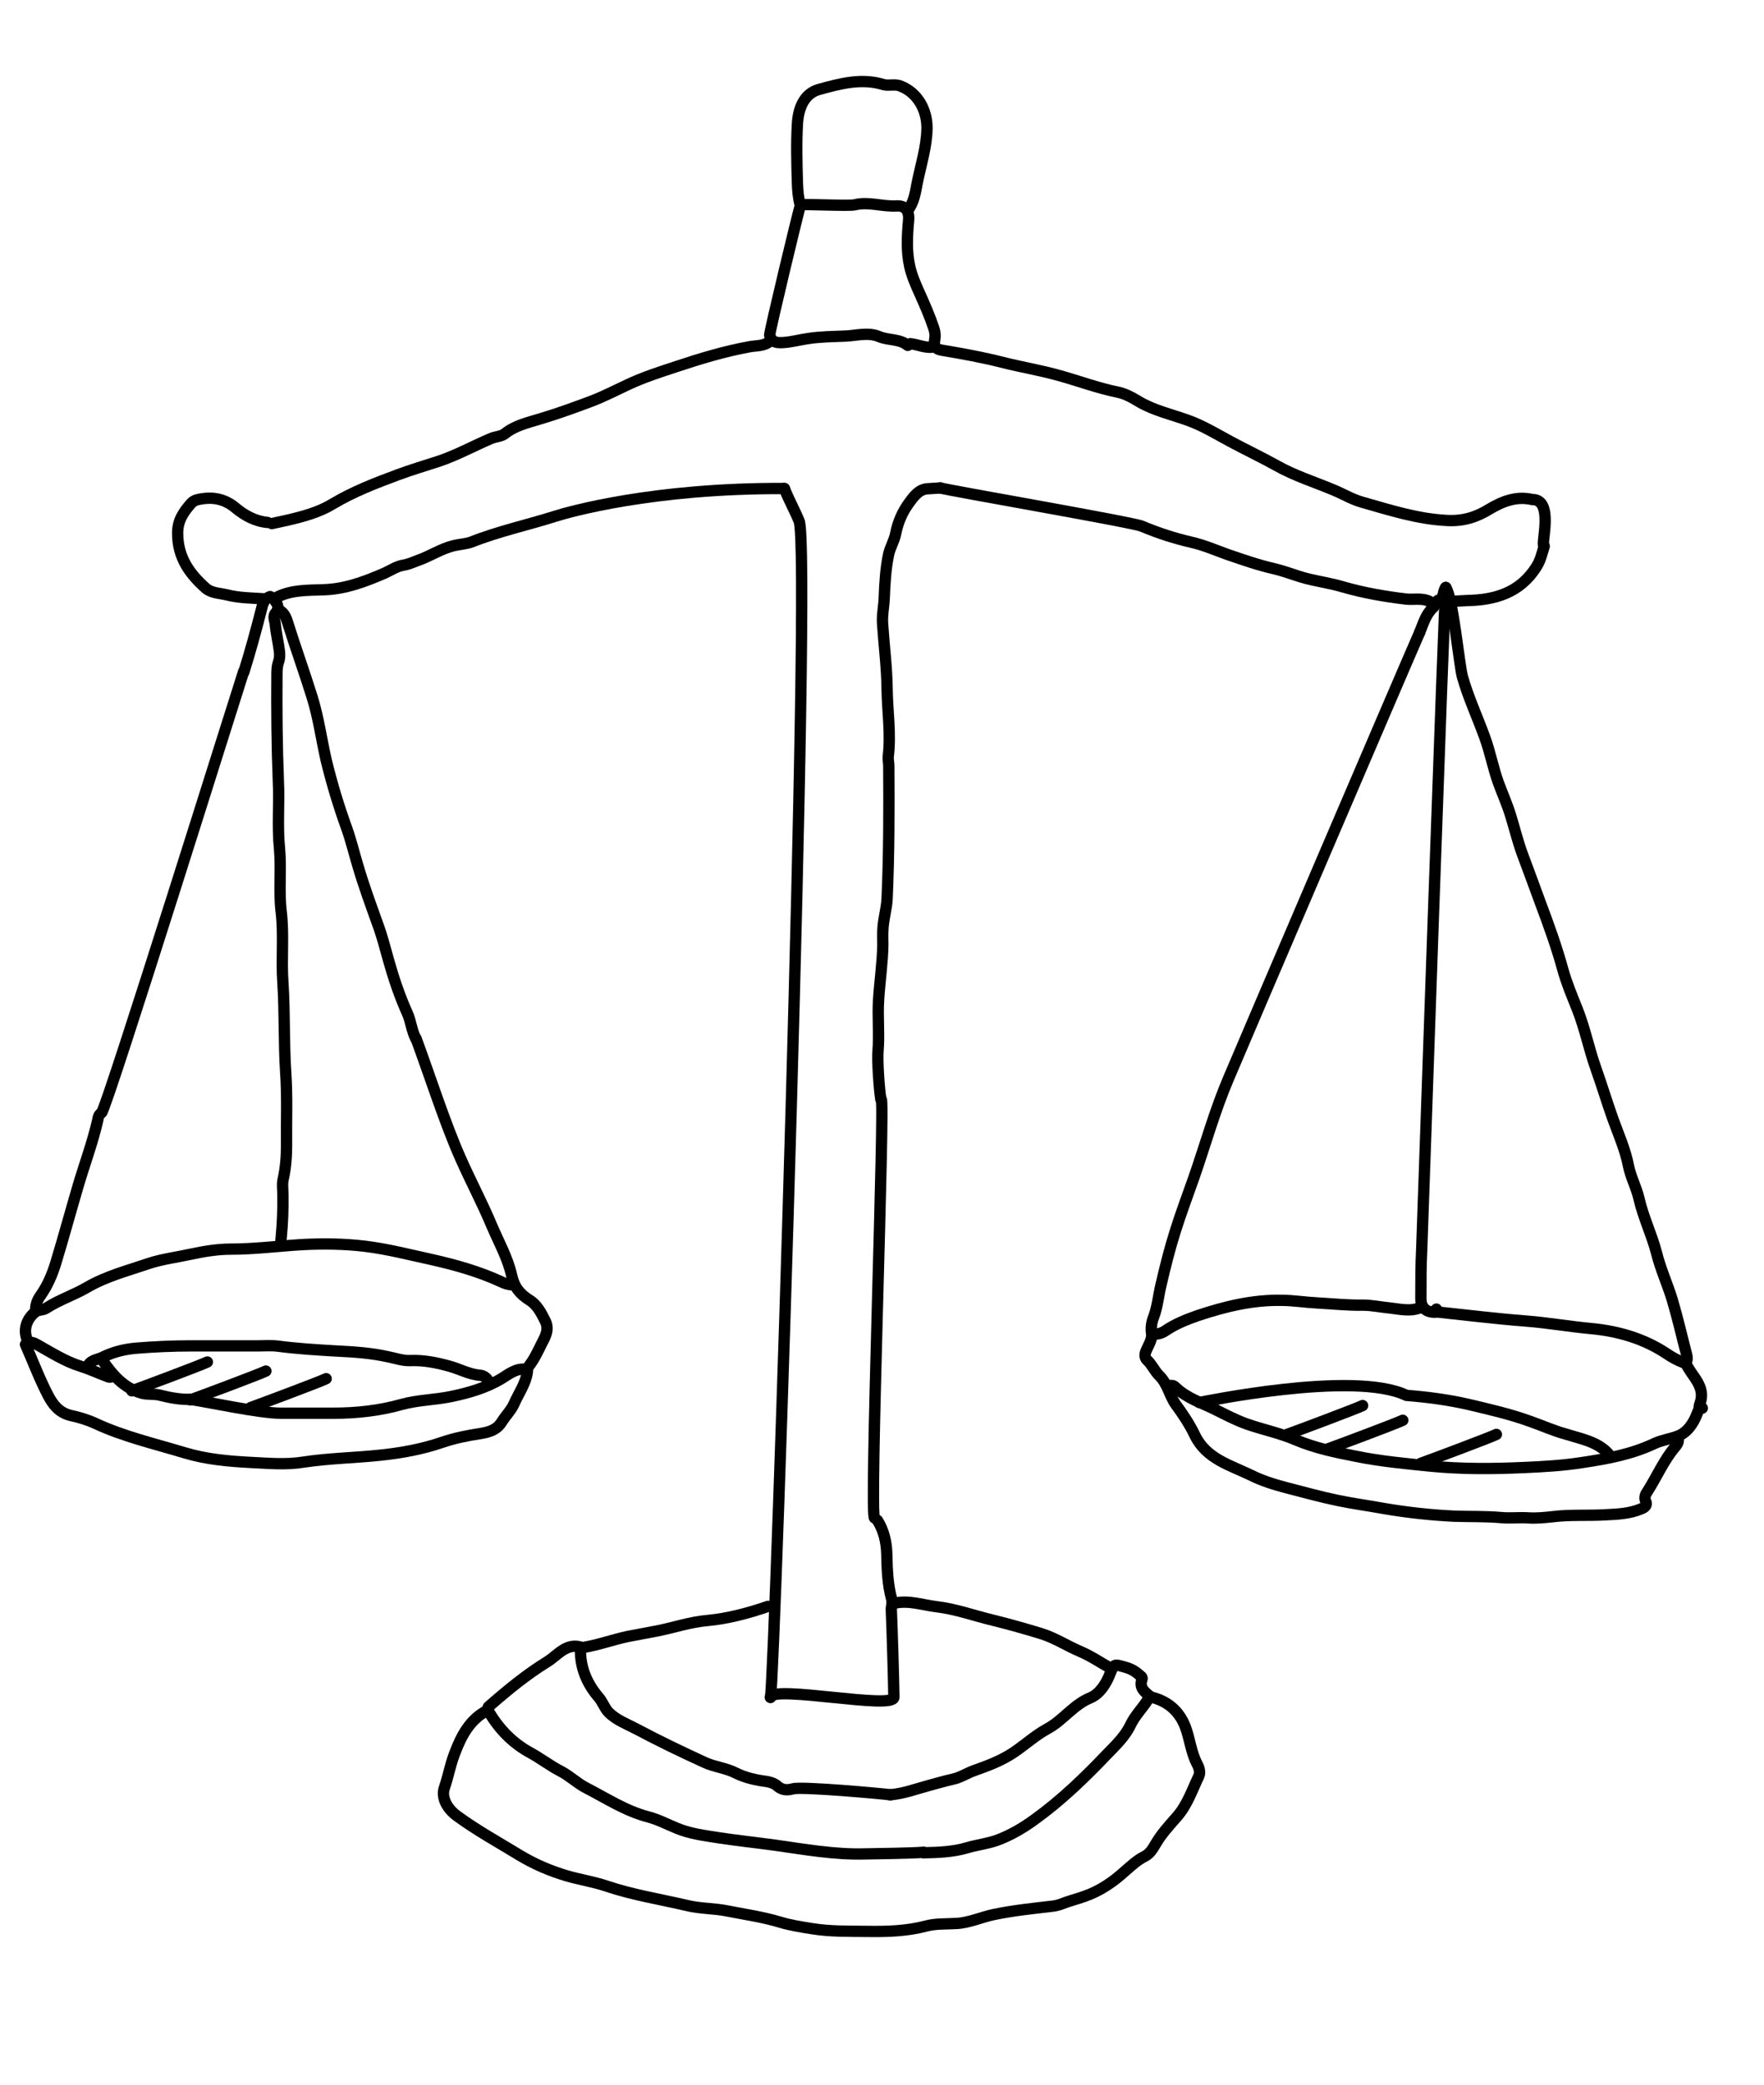 <?xml version="1.0" encoding="utf-8"?>
<!-- Generator: Adobe Illustrator 21.1.0, SVG Export Plug-In . SVG Version: 6.00 Build 0)  -->
<svg version="1.1" id="Calque_1" xmlns="http://www.w3.org/2000/svg" xmlns:xlink="http://www.w3.org/1999/xlink" x="0px" y="0px"
	 viewBox="0 0 623.6 737" style="enable-background:new 0 0 623.6 737;" xml:space="preserve">
<style type="text/css">
	.st0{fill:none;stroke:#000000;stroke-width:4;stroke-linecap:round;stroke-linejoin:round;stroke-miterlimit:10;}
</style>
<g>
	<path class="st0" d="M283,72.4c2.1-0.3,17.2,0.5,19.2,0c4.9-1.2,9.7,0.7,14.7,0.4c3.2-0.2,4.6,1.8,4.3,5.1
		c-0.5,5.5-0.8,11,0.4,16.3c0.7,3.2,2.1,6.4,3.5,9.5c1.8,4,3.6,8.1,5,12.3c0.5,1.5,0.6,2.8,0.3,4.3c-0.3,1.9,0.1,3.1,2.5,3.5
		c7.2,1.2,14.4,2.5,21.5,4.3c6.7,1.7,13.5,2.8,20.2,4.7c6.8,1.9,13.5,4.4,20.4,5.8c3,0.6,5.5,2.1,8,3.6c5.3,3,11.1,4.3,16.7,6.3
		c5.4,1.9,10.3,4.9,15.3,7.6c5.4,2.9,10.9,5.5,16.3,8.5c6.4,3.6,13.4,5.8,20.1,8.6c3.4,1.4,6.5,3.3,10,4.3c9.9,2.8,19.7,6,30.2,6.5
		c5.7,0.3,10.4-1.2,14.9-4c4.7-2.8,9.6-4.7,15.2-3.4c7.8-0.1,2.9,16.1,4.1,16.4"/>
	<path class="st0" d="M511.1,207.7c2.5,3.4,4.8,27.8,5.9,31.6c2.1,7.4,5.3,14.2,7.9,21.4c1.9,5.2,2.9,10.7,4.8,16
		c1.4,3.8,3.1,7.6,4.3,11.5c1.4,4.5,2.5,9.1,4.1,13.5c2.2,5.8,4.3,11.7,6.5,17.6c2.9,7.7,5.7,15.5,7.9,23.5c1.3,4.7,3.2,9.2,5,13.7
		c2.8,7,4.2,14.3,6.7,21.3c2.1,5.9,3.9,11.9,6,17.8c2,5.5,4.4,10.9,5.5,16.6c0.8,4,2.8,7.6,3.7,11.5c1.5,6.6,4.5,12.7,6.2,19.2
		c1.4,5.7,3.9,11.1,5.6,16.7c1.9,6.4,3.4,13,5.1,19.5c0.2,0.9,0.2,1.7-0.2,2.6"/>
	<path class="st0" d="M501.9,223.5c-4.7,10.6-63.2,147.3-67.7,158c-4.8,11.3-8.1,23.2-12.1,34.7c-2.2,6.3-4.6,12.6-6.6,19
		c-2,6.3-3.6,12.7-5.1,19.2c-0.9,3.7-1.2,7.6-2.6,11.3c-0.7,1.7-1,3.7-0.7,5.7c0.3,2.2-1.2,4.3-2,6.3c-0.6,1.4-0.3,2.5,0.5,3.2
		c1.7,1.6,2.6,3.9,4.3,5.5c2.9,2.9,3.5,7,5.8,10.2c2.5,3.4,4.9,7,6.7,10.8c4.1,8.4,12.4,10.5,19.8,14.1c4,2,8.2,3.3,12.4,4.4
		c6.2,1.6,12.3,3.3,18.6,4.6c5.3,1.1,10.7,1.8,16.1,2.8c8.2,1.4,16.4,2.3,24.7,2.7c5.6,0.2,11.1,0,16.7,0.5c3.1,0.3,6.3-0.1,9.5,0.1
		c2.9,0.2,5.8-0.1,8.6-0.4c6.3-0.8,12.7-0.3,19-0.7c4.2-0.2,8.4-0.4,12.4-2.1c1.3-0.5,2.2-1.3,1.6-2.6c-0.7-1.5,0-2.7,0.7-3.7
		c3.3-5.2,5.7-10.9,9.7-15.6c0.7-0.9,1.5-1.9,0.9-3.1"/>
	<path class="st0" d="M506.8,214.6c-2.7,2.4-3.6,5.7-4.9,8.9"/>
	<path class="st0" d="M172.2,604.7c-6.1,3.2-9.1,8.9-11.4,15c-1.6,4-2.3,8.3-3.7,12.3c-1.2,3.4,0.9,7.4,4.5,10
		c7.1,5.2,14.8,9.4,22.3,14c5.2,3.1,10.6,5.4,16.3,7.1c4.7,1.4,9.6,2.1,14.3,3.7c9.2,3.1,18.8,4.6,28.2,6.8c4.8,1.2,9.8,1,14.6,2
		c6.1,1.2,12.4,2.1,18.4,3.9c3.6,1.1,7.4,1.7,11.2,2.3c6.6,1.1,13.2,0.9,19.8,1c6.9,0.1,13.9-0.1,20.7-1.9c3.3-0.9,7-0.7,10.6-0.9
		c4.6-0.2,9-2.3,13.5-3.2c6.7-1.4,13.6-2.1,20.4-2.9c1.1-0.1,2.2-0.4,3.1-0.7c2.7-1.1,5.6-1.8,8.4-2.8c5.5-1.9,10.1-5.1,14.3-8.9
		c2.2-1.9,4.3-3.9,6.9-5.2c1.8-0.9,2.8-2.5,3.8-4.2c2.1-3.7,5-6.8,7.8-10c3.6-4.2,5.3-9.4,7.6-14.2c0.7-1.5-0.1-3.4-0.7-4.5
		c-2.1-4.1-2.5-8.8-4.1-13c-2.1-5.4-6-8.8-11.5-10.3"/>
	<path class="st0" d="M205.2,583.1c-0.1,6.5,2.3,12.1,6.4,16.9c1.5,1.7,2.1,3.9,3.7,5.5c2.8,2.7,6.4,4,9.8,5.8
		c7.9,4.2,16,8.1,24.1,11.8c3.5,1.6,7.4,1.9,10.9,3.7c3.4,1.7,7.1,2.5,10.9,3c1.2,0.2,2.7,0.6,3.8,1.6c1.6,1.4,3.3,1.6,5.5,1
		c2.9-0.9,31.6,1.7,34.5,2.1"/>
	<path class="st0" d="M332.4,172.5c3.5,1,67.8,12.1,71.2,13.5c5.7,2.4,11.5,4.3,17.6,5.7c4.4,1,8.5,2.8,12.7,4.3
		c5.5,1.9,11,3.8,16.7,5.1c3.8,0.9,7.4,2.4,11.2,3.4c4.3,1.1,8.7,1.7,13,3c7.3,2.1,14.8,3.4,22.4,4.3c3,0.3,6.5-0.7,9.2,1.5"/>
	<path class="st0" d="M173,489.2c-0.4-1.8-1.9-2.9-3.2-3c-4-0.3-7.4-2.3-11.2-3.3c-4.4-1.2-8.9-2.1-13.5-1.9
		c-2.7,0.1-5.2-0.8-7.7-1.3c-6.2-1.4-12.4-1.8-18.7-2.1c-6.8-0.4-13.6-0.8-20.4-1.7c-2.4-0.3-4.8-0.1-7.2-0.1c-7.9,0-15.9,0-23.8,0
		c-6.3,0-12.7,0.3-18.9,0.8c-4.1,0.3-8.3,1.3-12.1,3.2c-2,1-4.5,0.9-5.4,3.5"/>
	<path class="st0" d="M172.6,603.5c-0.4,0.8,0,1.4,0.4,2c3.6,5.9,8.2,10.7,14.4,14.1c3.7,2,7,4.6,10.7,6.5c3.3,1.7,5.9,4.3,9,5.9
		c7.2,3.7,14,8.2,22,10.3c3.5,0.9,6.7,2.6,10.1,4c4.8,2,9.9,2.6,14.9,3.4c6.6,1,13.2,1.7,19.8,2.6c10.6,1.5,21.1,3.4,31.9,3.1
		c4.1-0.1,16.6-0.2,20.7-0.6"/>
	<path class="st0" d="M181.1,454.2c-1.5,0-2.7-0.5-4-1.1c-7.8-3.6-16-5.9-24.4-7.8c-7.8-1.7-15.5-3.7-23.5-4.7
		c-7.5-0.9-14.9-1-22.4-0.6c-8.4,0.5-16.8,1.6-25.3,1.6c-4.7,0-9.4,0.8-14.1,1.8c-5,1.1-10.1,1.7-14.9,3.3
		c-7.3,2.5-14.8,4.4-21.7,8.4c-4.6,2.7-9.9,4.4-14.5,7.4c-1.2,0.8-2.6,0.4-3.8,1.3c-2.8,2.2-4.8,6.2-2.5,10.7"/>
	<path class="st0" d="M412.6,489.8c1,0.2,2-0.4,2.9,0.6c4,3.9,9.3,5.5,14.1,7.9c3.6,1.8,7.2,3.7,11.1,5.1c5.7,2,11.7,3.2,17.3,5.6
		c6.8,2.9,14,4.4,21.2,5.8c8.7,1.8,17.6,2.6,26.4,3.5c11.1,1.1,22.2,1,33.3,0.5c6.9-0.3,13.8-0.7,20.7-1.8
		c8.7-1.3,17.3-2.9,25.3-6.7c2.6-1.2,5.6-1.6,8.2-2.6c3.3-1.2,5.5-4.4,6.8-7.8c0.2-0.6,0.5-1.1,0.7-1.7"/>
	<path class="st0" d="M147.1,367.2c4.6,12.4,10.4,30.5,15.8,42.5c3.5,7.9,7.6,15.6,10.9,23.5c2.5,5.9,5.7,11.5,7.1,17.8
		c0.9,4.1,3,6.6,6.4,8.7c2.7,1.7,4.1,4.6,5.5,7.4c1.5,3.1-0.2,5.7-1.5,8.3c-1.3,2.6-2.5,5.2-4.3,7.5c-0.6,0.8-0.5,1.5-0.6,2.3
		c-0.6,4-3,7.3-4.6,10.9c-1,2.4-3.1,4.4-4.5,6.7c-1.8,2.8-4.5,3.5-7.5,4c-4.6,0.7-9.1,1.6-13.5,3.1c-7,2.4-14.1,3.7-21.5,4.5
		c-9.2,1-18.4,1.1-27.6,2.5c-6.1,1-12.4,0.4-18.6,0.1c-7.8-0.4-15.7-1.1-23.3-3.4c-10.6-3.2-21.5-5.7-31.6-10.4
		c-2.8-1.3-5.9-2.2-8.7-2.8c-4.2-1-6.3-3.9-7.9-6.9c-3.1-5.9-5.4-12.1-8.1-18.2c1.6-1.3,3-0.6,4.2,0.1c5,2.8,9.8,5.9,15.3,7.6
		c2.9,0.9,5.7,2.2,8.6,3.3c0.9,0.3,1.6,0.9,2.6,0.3"/>
	<path class="st0" d="M502.3,462.2c-3.6,1.6-7.4,0.6-11,0.2c-3.2-0.3-6.3-1-9.5-1c-5.5,0.1-10.9-0.5-16.4-0.8
		c-4.1-0.2-8.3-0.9-12.4-0.9c-10.2-0.2-20,2.2-29.6,5.4c-4,1.4-8,3-11.5,5.4c-1.3,0.9-2.8,1.2-4.3,1.2"/>
	<path class="st0" d="M405.7,601c-1.9,3-4.5,5.5-6.1,8.9c-1.9,4-5.3,7.2-8.3,10.3c-7.9,8.3-16.2,16.3-25.5,23
		c-4.1,3-8.5,5.6-13.4,7.4c-3.4,1.2-7,1.6-10.4,2.6c-5,1.5-10.3,1.7-15.5,1.8"/>
	<path class="st0" d="M98.3,215.5c1.8,0.8,2.6,2.2,3.2,4c2.8,9,6,17.8,8.8,26.8c2.3,7.3,3.3,14.9,5,22.4c2,8.2,4.4,16.2,7.3,24.2
		c1.5,4.2,2.6,8.8,3.9,13.1c2.1,7.2,4.7,14.2,7.2,21.2c1.5,4.1,2.5,8.2,3.7,12.4c1.8,6.4,3.9,12.6,6.6,18.6c1.3,2.9,1.5,6.1,3,9"/>
	<path class="st0" d="M316.1,566.8c5.1-1.2,10,0.6,14.9,1.2c6.9,0.8,13.4,3.2,20.1,4.8c5.7,1.4,11.3,3,16.9,4.7
		c4.9,1.5,9.1,4.3,13.8,6.3c3.8,1.6,7.3,4,10.9,6"/>
	<path class="st0" d="M332.4,172.5c-1.5,0.1-3.1,0.2-4.6,0.3c-2.9,0.2-4.7,2.6-6.3,4.8c-2.5,3.3-4.1,7.1-4.9,11.2
		c-0.5,2.4-1.8,4.5-2.4,6.9c-1.1,5.1-1.4,10.3-1.6,15.5c-0.1,3.1-0.8,6.1-0.6,9.2c0.5,7.7,1.5,15.3,1.6,23c0.1,8,1.4,16.1,0.4,24.1
		c-0.1,1,0.2,2.1,0.2,3.2c0.1,15.7,0.1,31.4-0.6,47.1c-0.2,3.7-1.4,7.4-1.5,11.2c-0.1,1.6,0,3.3,0,4.9c-0.1,6.5-1.1,13-1.5,19.5
		c-0.4,6.1,0.3,12.1-0.2,18.1c-0.3,3.5,0.4,13.7,1,17.2"/>
	<path class="st0" d="M86.1,237.5c-0.7,1.9-48.5,154.8-50.2,155.9c-1,0.7-1.2,1.6-1.3,2.4c-1.8,8-4.7,15.7-7,23.5
		c-2.7,9.2-5.2,18.4-8,27.6c-1.2,3.8-2.8,7.6-5.2,11c-1.1,1.5-1.8,3.2-1.8,5.1"/>
	<path class="st0" d="M95.5,210.9c-2.2,0.8-2.7,2.8-3.1,4.6c-1.9,7.4-3.9,14.8-6.2,22.1"/>
	<path class="st0" d="M271.5,567.9c-7,2.4-14.1,4.3-21.5,5c-5.8,0.5-11.5,2.4-17.3,3.6c-3.5,0.7-7.1,1.3-10.6,2
		c-5.3,1.1-10.4,3-15.8,3.9c-0.1,0-0.2,0.2-0.3,0.1c-5.7-2.1-8.8,2.7-12.6,5c-7.3,4.5-14,10-20.5,15.7"/>
	<path class="st0" d="M277.3,172.7c1.5,3.9,3.6,7.6,5.2,11.5c4.4,10.8-8.5,404.3-10.1,415.9"/>
	<path class="st0" d="M67.3,494.7c7,1.1,24.7,4.9,31.9,4.9c6.2,0,12.4,0,18.7,0c8.2,0,16.3-0.9,24.1-3.1c5.8-1.6,11.8-1.6,17.5-2.8
		c6.2-1.3,12.3-3,17.9-6.4c2.6-1.6,5.1-3.7,8.6-3.2"/>
	<path class="st0" d="M53.8,481.5"/>
	<path class="st0" d="M272.4,120.4c-2.1,2.1-5,1.7-7.5,2.2c-8.8,1.6-17.4,4.2-25.8,7c-5.8,1.9-11.7,3.8-17.2,6.4
		c-4.3,2-8.5,4.2-13,5.9c-5.9,2.2-11.9,4.4-18,6.2c-4.2,1.3-8.8,2.3-12.4,5.2c-1.4,1.1-3.4,1-5.1,1.8c-6.1,2.6-11.9,5.8-18.1,7.9
		c-4.9,1.6-10,3.1-14.8,4.9c-7.8,2.9-15.6,5.9-22.8,10.2c-4.9,3-10.5,4.5-16.1,5.8c-1.8,0.4-3.6,0.8-5.5,1.2"/>
	<path class="st0" d="M406.3,599.5c-1.8-1.5-3.6-2.9-2.6-5.8c0.3-0.8-0.5-1.2-1.1-1.7c-1.6-1.5-3.5-2.3-5.5-2.8
		c-3.2-0.9-3.3-0.9-4.6,2.3c-1.4,3.7-3.7,7.3-7,8.7c-6.1,2.5-9.7,8-15.3,11c-4.2,2.3-7.8,5.6-11.8,8.3c-4.3,2.9-9.1,4.7-13.9,6.4
		c-2.6,0.9-4.9,2.5-7.7,3.1c-2.8,0.6-5.7,1.5-8.4,2.2c-4.5,1.2-8.9,2.9-13.7,3.3"/>
	<path class="st0" d="M320.9,74.4c2.2-2.8,2.7-6.3,3.3-9.5c1.3-6.5,3.4-12.9,3.5-19.5c0.1-6.3-3.2-12.8-9.7-15.1
		c-1.7-0.6-3.9,0.1-5.7-0.4c-7.8-2.4-15.4-0.3-22.7,1.7c-5.5,1.5-7.4,6.9-7.7,12.2c-0.4,7-0.2,14,0,21c0.1,2.7,0.3,5.2,1,7.7"/>
	<path class="st0" d="M97.4,212.7c0.8,0.8,1.3,2.6,0.1,3.9c-1.2,1.3-0.3,2.7-0.2,4c0.3,3.3,1.1,6.5,1.5,9.8c0.1,1.3,0.1,2.3-0.3,3.5
		c-0.5,1.4-0.6,2.8-0.6,4.3c-0.1,12.6,0,25.3,0.5,37.9c0.4,7.9-0.4,15.9,0.4,23.8c0.7,7.5-0.3,15,0.6,22.4c1,8.3,0,16.7,0.6,25
		c0.7,10.6,0.3,21.3,1,31.9c0.6,8.6,0.2,17.1,0.3,25.6c0,4-0.3,8.1-1.2,12.1c-0.4,1.6-0.1,3.4-0.1,5.2c0.1,5.2-0.1,10.4-0.6,15.5
		c-0.1,0.9-0.2,1.8,0.3,2.6"/>
	<path class="st0" d="M507.9,463.8c10.4,1.1,20.9,2.4,31.3,3.2c7.9,0.6,15.7,2,23.5,2.7c9.4,0.9,18.4,3.5,26.4,8.8
		c1.9,1.3,3.9,2.4,6,3.2c0.3,0.1,0.7-0.1,0.9,0.3c2,4.6,7.1,8,5,14.1c-0.1,0.4-0.9,1.8,0.8,1.7"/>
	<path class="st0" d="M568.8,514.2c-2.6-3.1-6.2-4.5-9.8-5.6c-1.8-0.5-3.6-1.1-5.4-1.6c-4.4-1.2-8.6-3.1-12.9-4.6
		c-6.9-2.5-14-4.1-21.1-5.8c-7.3-1.7-14.8-2.7-22.4-3.3c-18.6-9-72.7,2.5-73.3,2.5"/>
	<path class="st0" d="M272.4,600.1"/>
	<path class="st0" d="M310.2,537.5c2.2,3.5,3.2,7.6,3.3,12c0.1,5.3,0.3,10.6,1.7,15.8c0.4,1.5-0.2,2.7-0.1,4
		c0.3,7.2,0.8,23.5,0.9,30.7c0.1,4.5-42.6-4.3-43.7,0"/>
	<path class="st0" d="M277.3,172.7c-46.6-0.2-76.3,8.3-81,9.8c-9.8,3.1-20,5.3-29.6,9.1c-1.9,0.7-4.2,0.8-6.3,1.3
		c-4.5,1.1-8.3,3.7-12.6,5.2c-1.7,0.6-3.3,1.4-5.2,1.7c-2.4,0.4-4.4,1.8-6.6,2.8c-6.9,3-14,5.7-21.8,5.9c-5.7,0.2-11.7,0-17,3"/>
	<path class="st0" d="M277.9,175"/>
	<path class="st0" d="M94.6,184.7c-4.4-0.4-8.2-2.5-11.4-5.2c-4.1-3.4-8.6-4-13.6-2.8c-0.8,0.2-1.5,0.7-2,1.2
		c-2.7,3.1-4.9,6.1-4.8,10.9c0.1,8.3,4.2,14.1,10,19.2c2,1.7,4.9,1.7,7.4,2.3c4.3,1.1,8.8,1.1,13.2,1.4"/>
	<path class="st0" d="M511.1,207.7c-0.5,2.7-8.4,231-8.5,233.8c-0.3,5.8-0.3,11.7-0.3,17.5c0,3.2,1.7,4.9,4.9,4.9
		c0.7,0,0.6-0.6,0.6-1.1"/>
	<path class="st0" d="M545.9,193.1c-0.8,2.6-1.3,5.1-2.9,7.5c-5.7,8.9-14.4,11.5-24.2,11.7c-3.1,0.1-6.1,0.6-9.2-0.2
		c-1.4-0.4-2.1,0.9-2.6,2"/>
	<path class="st0" d="M544.7,180.7"/>
	<path class="st0" d="M320.9,122.1c-2.9-2.4-6.8-1.7-10.1-3.1c-3.8-1.6-7.9-0.4-11.7-0.2c-4.5,0.2-9,0.2-13.5,0.9
		c-2.8,0.4-5.7,1.2-8.6,1.4c-3.1,0.2-4.1-0.3-4.9-2.6"/>
	<path class="st0" d="M36,480.3c0,0.1,0,0.2,0,0.3c3.6,5.2,7.5,10,14,11.9c2.2,0.6,4.3,0.2,6.4,0.7c3.6,0.9,7.2,1.6,10.9,1.5"/>
	<path class="st0" d="M44.9,477.7"/>
	<path class="st0" d="M121,486.9"/>
	<path class="st0" d="M132.5,497.8"/>
	<path class="st0" d="M309.8,404.8"/>
	<path class="st0" d="M312.6,393.6"/>
	<path class="st0" d="M401.4,605.8"/>
	<path class="st0" d="M311.5,388.7"/>
	<path class="st0" d="M309.2,536.6c-2,1.9,3.8-150.3,2.3-147.9"/>
	<path class="st0" d="M300.8,536.9"/>
	<path class="st0" d="M312.6,393.6"/>
	<path class="st0" d="M307.7,530.3"/>
	<path class="st0" d="M418.6,630.5"/>
	<path class="st0" d="M420,619.6"/>
	<path class="st0" d="M321.8,121.5c2.9,0.3,5.6,1.8,8.6,1.1"/>
	<path class="st0" d="M275,632.5"/>
	<path class="st0" d="M311.8,406.5"/>
	<path class="st0" d="M283,72.4c-0.6,1.6-10.9,44.5-10.9,46"/>
	<path class="st0" d="M95.2,209.7"/>
	<path class="st0" d="M511.1,207.7c-0.9,1.1-0.7,2.6-1.4,3.7"/>
	<path class="st0" d="M158.9,493.2"/>
	<path class="st0" d="M158.4,497.5"/>
	<path class="st0" d="M419.2,612.2"/>
	<path class="st0" d="M66.7,200.8"/>
	<path class="st0" d="M70.8,203.4"/>
</g>
<path class="st0" d="M73.3,481.5c-2.2,1.1-24.4,9.4-26.7,10.2"/>
<path class="st0" d="M94,484.7c-2.2,1.1-24.4,9.4-26.7,10.2"/>
<path class="st0" d="M115.3,487.4c-2.2,1.1-24.4,9.4-26.7,10.2"/>
<path class="st0" d="M481.7,496.9c-2.2,1.1-24.4,9.4-26.7,10.2"/>
<path class="st0" d="M495.9,502.1c-2.2,1.1-24.4,9.4-26.7,10.2"/>
<path class="st0" d="M529,507.1c-2.2,1.1-24.4,9.4-26.7,10.2"/>
</svg>
